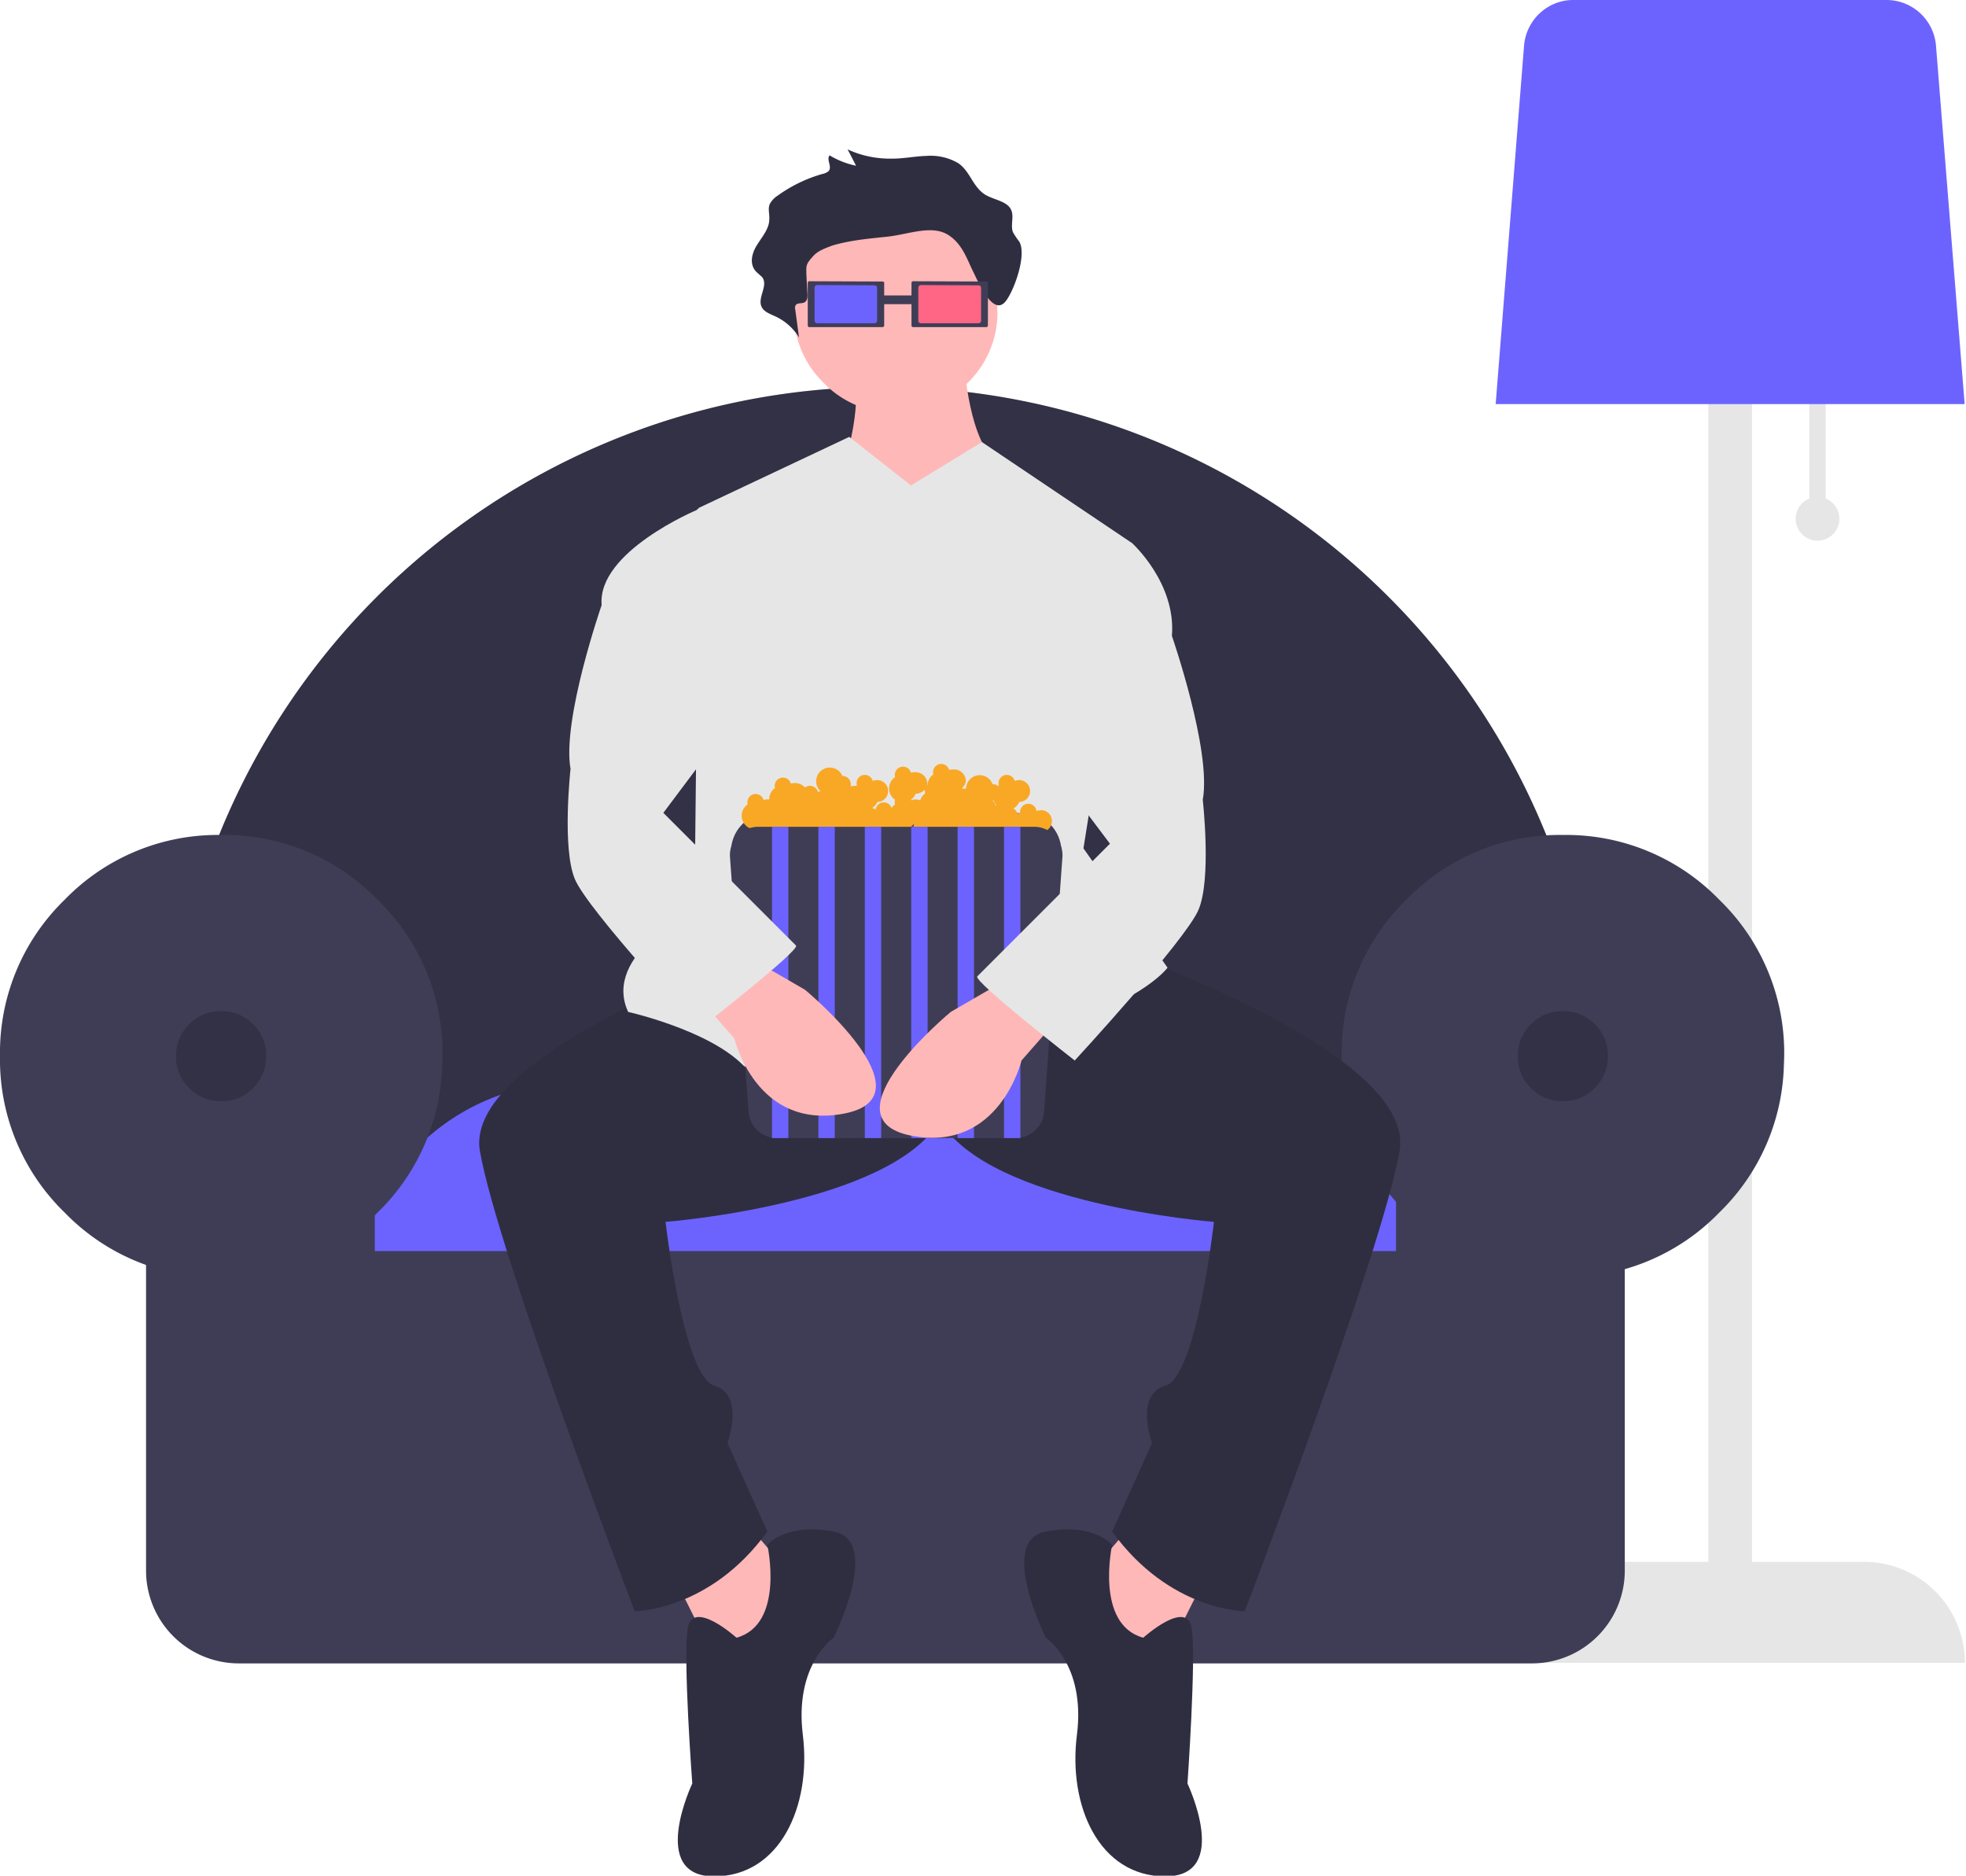<?xml version="1.0" encoding="UTF-8"?>
<svg viewBox="0 0 888 847" xmlns="http://www.w3.org/2000/svg">
<path transform="scale(1.233 1.233)" d="M668.8 182.6V144h-6v38.6a8 8 0 1 0 6 0z" fill="#E6E6E6"/>
<path transform="scale(1.233 1.233)" d="M682.8 572h-41V74h-16v498h-41a37 37 0 0 0-37 37h172a37 37 0 0 0-37-37z" fill="#E6E6E6"/>
<path transform="scale(1.233 1.233)" d="M547.9 148h171.8L709.2 16.7a18.2 18.2 0 0 0-18-16.7H576.3c-9.4 0-17.2 7.3-18 16.7L547.9 148z" fill="#6C63FF"/>
<path transform="scale(1.233 1.233)" d="M61.1 457.5h524.5V404a262.6 262.6 0 0 0-262.3-262.3A262.6 262.6 0 0 0 61.1 404v53.5z" fill="#3F3D56"/>
<path transform="scale(1.233 1.233)" d="M61.1 457.5h524.5V404a262.6 262.6 0 0 0-262.3-262.3A262.6 262.6 0 0 0 61.1 404v53.5z" fill-opacity=".2"/>
<path transform="scale(1.233 1.233)" d="M129 476h403.7a81.1 81.1 0 0 0-81-79.6H210.1a81.1 81.1 0 0 0-81 79.7l-.1-.1z" fill="#6C63FF"/>
<path transform="scale(1.233 1.233)" d="M162 386.8a78 78 0 0 1-23.7 57.3A78 78 0 0 1 81 467.8a78 78 0 0 1-57.3-23.7A78 78 0 0 1 0 386.8a78 78 0 0 1 23.7-57.3A78 78 0 0 1 81 305.8a78 78 0 0 1 57.3 23.7 78 78 0 0 1 23.7 60.1M653.5 386.8a78 78 0 0 1-23.7 57.3 78 78 0 0 1-57.3 23.7 78 78 0 0 1-57.3-23.7 78 78 0 0 1-23.7-57.3 78 78 0 0 1 23.7-57.3 78 78 0 0 1 57.3-23.7 78 78 0 0 1 57.3 23.7 78 78 0 0 1 23.7 60.1" fill="#3F3D56"/>
<path transform="scale(1.233 1.233)" d="M511.4 428v30.2H137.3V428H53.5v147.2a34 34 0 0 0 34 34h473.7a34 34 0 0 0 34-34V428h-83.8z" fill="#3F3D56"/>
<path transform="scale(1.233 1.233)" d="m97.5 386.8c0 4.6-1.6 8.4-4.8 11.7a15.9 15.9 0 0 1-11.7 4.8c-4.6 0-8.4-1.6-11.7-4.8a15.9 15.9 0 0 1-4.8-11.7c0-4.6 1.6-8.4 4.8-11.7 3.3-3.2 7.1-4.8 11.7-4.8s8.4 1.6 11.7 4.8a15.9 15.9 0 0 1 4.8 12.3m491.5-0.6c0 4.6-1.6 8.4-4.8 11.7a15.9 15.9 0 0 1-11.7 4.8c-4.6 0-8.4-1.6-11.7-4.8a15.9 15.9 0 0 1-4.8-11.7c0-4.6 1.6-8.4 4.8-11.7 3.3-3.2 7.1-4.8 11.7-4.8s8.4 1.6 11.7 4.8a15.9 15.9 0 0 1 4.8 12.3" fill-opacity=".2"/>
<path transform="scale(1.233 1.233)" d="m353.2 132.5s1.6 30.8 13 37.2 0 50.3 0 50.3l-53.5 1.6-3.3-51.8s6.5-21.1 3.3-30.8 40.5-6.5 40.5-6.5zm59.9 427.6-19.4 22.7 30.7 29.1 16.2-32.4-27.5-19.4zm-137.7 0 19.5 22.7-30.8 29.1-16.2-32.4 27.5-19.4z" fill="#FFB8B8"/>
<path transform="scale(1.233 1.233)" d="m402.6 345.5s116.6 38.9 110.1 76.1-56.7 168.5-56.7 168.5-27.5 0-48.6-29.2l14.6-32.4s-6.5-17.8 4.9-21 17.8-60 17.8-60-82.6-6.4-100.4-37.2l-32.4-77.8 90.7 13z" fill="#2F2E41"/>
<path transform="scale(1.233 1.233)" d="m286 345.5s-116.7 38.9-110.2 76.1 56.7 168.5 56.7 168.5 27.5 0 48.6-29.2l-14.6-32.4s6.5-17.8-4.8-21-17.9-60-17.9-60 82.7-6.4 100.5-37.2l32.4-77.8-90.7 13zm132.8 254.3s16.2-14.6 17.8-3.3-1.6 56.7-1.6 56.7 16.2 34-8.1 34-35.7-25.9-32.4-51.8-11.4-35.6-11.4-35.6-17.8-35.6 0-38.9 24.3 4.9 24.3 4.9-6.4 29.1 11.4 34z" fill="#2F2E41"/>
<path transform="scale(1.233 1.233)" d="m269.8 599.8s-16.2-14.6-17.9-3.3 1.7 56.7 1.7 56.7-16.2 34 8 34 35.7-25.9 32.5-51.8 11.3-35.6 11.3-35.6 17.8-35.6 0-38.9-24.3 4.9-24.3 4.9 6.5 29.1-11.3 34z" fill="#2F2E41"/>
<path transform="scale(1.233 1.233)" d="M365.4 113.9a36 36 0 0 1-11 26.4 36 36 0 0 1-26.3 10.9 36 36 0 0 1-26.4-11 36 36 0 0 1-10.9-26.3 36 36 0 0 1 11-26.4A36 36 0 0 1 328 76.6a36 36 0 0 1 26.4 11 36 36 0 0 1 10.9 27.6" fill="#FFB8B8"/>
<path transform="scale(1.233 1.233)" d="m333.7 177.8-22.6-17.8-55.1 26-1.6 147.3s-34 16.2-24.3 37.3c0 0 29.1 6.5 42 19.4s86-4.8 116.7-14.5 38.9-21.1 38.9-21.1l-30.8-43.7 17.8-111.8-55-37-26 15.9z" fill="#E6E6E6"/>
<path transform="scale(1.233 1.233)" d="M373.4 88.5c-.8-1-1.6-2.2-2.3-3.4-1.1-2.8.7-6.2-1-8.8-1.7-2.7-6.2-3.2-9.2-5-4.6-2.9-5.4-8.4-9.8-11.5a20 20 0 0 0-11.7-2.7c-4.1.1-8.3 1-12.5 1-5.7.1-11.3-1-16.4-3.4l3.1 6c-3.4-.7-6.7-2-9.7-3.8-1.3 1.6 1.1 4.2-.4 5.8a5 5 0 0 1-2.2 1c-6 1.7-11.5 4.4-16.5 8a8.3 8.3 0 0 0-2.8 3c-.8 1.8 0 3.8-.2 5.7 0 3.4-2.7 6.4-4.6 9.5-1.9 3.1-2.8 7.1 0 9.8l1.9 1.7c2.7 3.2-2.2 8 .2 11.5 1 1.5 3.1 2.2 5 3.1 3.5 1.7 6.4 4.3 8.4 7.6l-1.4-10.4c-.2-.5 0-1.2.3-1.6.7-.7 2.1-.4 3-.8 1.1-.6 1.2-1.7 1.2-2.7l-.4-7.6c-.1-3.4-.1-3.8 2.4-6.6 1.7-2 4.5-3 7.2-4 6.4-1.9 13.2-2.5 19.9-3.2 7.8-.8 16.6-4.6 22.7-.5 5 3.3 6.6 8.7 9 13.5 2.1 4.3 7.6 17 12.2 10.1 3-4.3 7.3-16.5 4.6-21.3z" fill="#2F2E41"/>
<path transform="scale(1.233 1.233)" d="M334.5 103a.6.6 0 0 0-.6.6v15.6a.6.6 0 0 0 .6.6h26.8a.6.6 0 0 0 .6-.6v-15.6c0-.3-.3-.5-.6-.5l-26.8-.1z" fill="#3F3D56"/>
<path transform="scale(1.233 1.233)" d="M337.5 104.4a1 1 0 0 0-1.1 1.1v11.9c0 .6.4 1 1 1h21c.6 0 1-.4 1-1v-11.9c0-.6-.4-1-1-1l-20.9-.1z" fill="#FF6584"/>
<path transform="scale(1.233 1.233)" d="m320.8 108.2h14v3.2h-14v-3.2z" fill="#3F3D56"/>
<path transform="scale(1.233 1.233)" d="M296.4 103c-.3 0-.5.3-.5.6v15.6c0 .3.2.6.5.6h26.9a.6.6 0 0 0 .6-.6v-15.6c0-.3-.3-.5-.6-.5l-26.9-.1z" fill="#3F3D56"/>
<path transform="scale(1.233 1.233)" d="M299.4 104.4a1 1 0 0 0-1 1.1v11.9c0 .6.4 1 1 1h20.9c.6 0 1-.4 1-1v-11.9c0-.6-.4-1-1-1l-20.9-.1z" fill="#6C63FF"/>
<path transform="scale(1.233 1.233)" d="m281.8 297.8h93a14 14 0 0 1 14 14h-121a14 14 0 0 1 14-14z" fill="#3F3D56"/>
<path transform="scale(1.233 1.233)" d="M381.3 296.8c-.5 0-1 0-1.6.2a3 3 0 1 0-6 .8l-1 .2a3 3 0 0 0-1.5-1.9 5 5 0 0 0 2.2-2.4 4 4 0 1 0-.1-8 5 5 0 0 0-1.6.3 3 3 0 0 0-5.8 1.6l-.3.3c-.5-.5-1.3-.7-2-.7a5 5 0 0 0-9.7 1.6c-.4 0-.8 0-1.2.2a3 3 0 0 0-.2-.5c.8-.7 1.3-1.7 1.3-2.7a4.3 4.3 0 0 0-4.5-4c-.5 0-1 0-1.6.2a3 3 0 0 0-5.8 1.6 5 5 0 0 0-2.1 4h-.1v-.8c-.2-2.3-2.1-4-4.4-4-.5 0-1 0-1.6.2a3 3 0 0 0-5.8 1.6 5 5 0 0 0 0 8.3c-.2.6-.2 1.1 0 1.7a5 5 0 0 0-1.3 1.3 3 3 0 0 0-5.8.5l-1.3-.5a5 5 0 0 0 1.9-2.2 4 4 0 1 0-.1-8 5 5 0 0 0-1.6.3 3 3 0 0 0-5.8 1.6l-.2.2h-.4c-.5 0-1 0-1.6.2l-.1-.2a3 3 0 0 0-3-3.6 5 5 0 1 0-8 5.6l-1 .2a3 3 0 0 0-4.7-1.6c-1-1-2.2-1.6-3.6-1.6-.5 0-1 0-1.6.2a3 3 0 0 0-5.8 1.6 5 5 0 0 0-2.1 4.2c-.7-.1-1.4 0-2.1.2a3 3 0 0 0-5.8 1.6 5 5 0 0 0 4 9 5 5 0 0 0 9.4 1.3c3.6.5 7.3.3 10.8-.5a5 5 0 0 0 9.3.3c.7 0 1.4-.2 2-.5a5 5 0 0 0 9-.5c2.3-.4 4.6.8 5.4 3 1.4-1.8 3.4-3 5.7-3.1 2 .6 4.3-.3 5.4-2.1a5 5 0 0 0 9.5 3.2c.7 0 1.4-.2 2-.5a5 5 0 0 0 9-.5c.7 0 1.4-.2 2-.5a5 5 0 0 0 7.5 1.5 5 5 0 0 0 8.9 2 5 5 0 0 0 7.6-2 4 4 0 1 0-.1-8v.1zm-89.4-2.1h-.1a5 5 0 0 0 .1 0zm41.8-1.7v-.1a5 5 0 0 0 1.7-2.2c1.3 0 2.5-.6 3.4-1.5v.6l.1.8a5 5 0 0 0-1.8 2.5 5 5 0 0 0-3.4 0zm30 .4v-.2h.3a5 5 0 0 0 1 1.7l-.3.1a3 3 0 0 0-1-1.6z" fill="#F9A825"/>
<path transform="scale(1.233 1.233)" d="M277.8 302.8a10.4 10.4 0 0 0-10.4 11l6.8 93c.2 5.6 4.8 10 10.4 10H372c5.6 0 10.3-4.4 10.5-10l6.7-93a10.4 10.4 0 0 0-10.4-11h-101z" fill="#3F3D56"/>
<path transform="scale(1.233 1.233)" d="m282.8 302.8h6v114h-6v-114zm17 0h6v114h-6v-114zm17 0h6v114h-6v-114zm17 0h6v114h-6v-114zm17 0h6v114h-6v-114zm17 0h6v114h-6v-114z" fill="#6C63FF"/>
<path transform="scale(1.233 1.233)" d="m367.8 359.3-19.5 11.3s-47 38.9-14.6 45.3 40.5-27.5 40.5-27.5l11.4-13-17.8-16.1z" fill="#FFB8B8"/>
<path transform="scale(1.233 1.233)" d="m275.4 351.2 19.5 11.3s47 38.9 14.5 45.3-40.4-27.5-40.4-27.5l-11.4-13 17.8-16.1z" fill="#FFB8B8"/>
<path transform="scale(1.233 1.233)" d="m393.7 197.3 21 1.6s16.2 14.6 14.6 34c0 0 14.6 42.1 11.3 60 0 0 3.3 29.1-1.6 40.4s-45.3 55.1-45.3 55.1-37.3-29.1-35.7-30.8l48.6-48.6-24.3-32.3 11.4-79.4zm-137.7-11.3-0.8 0.8s-36.5 15.3-34.8 34.8c0 0-14.6 42-11.4 60 0 0-3.2 29 1.6 40.4s45.4 55 45.4 55 37.2-29 35.6-30.7l-48.6-48.6 24.3-32.4z" fill="#E6E6E6"/>
</svg>
